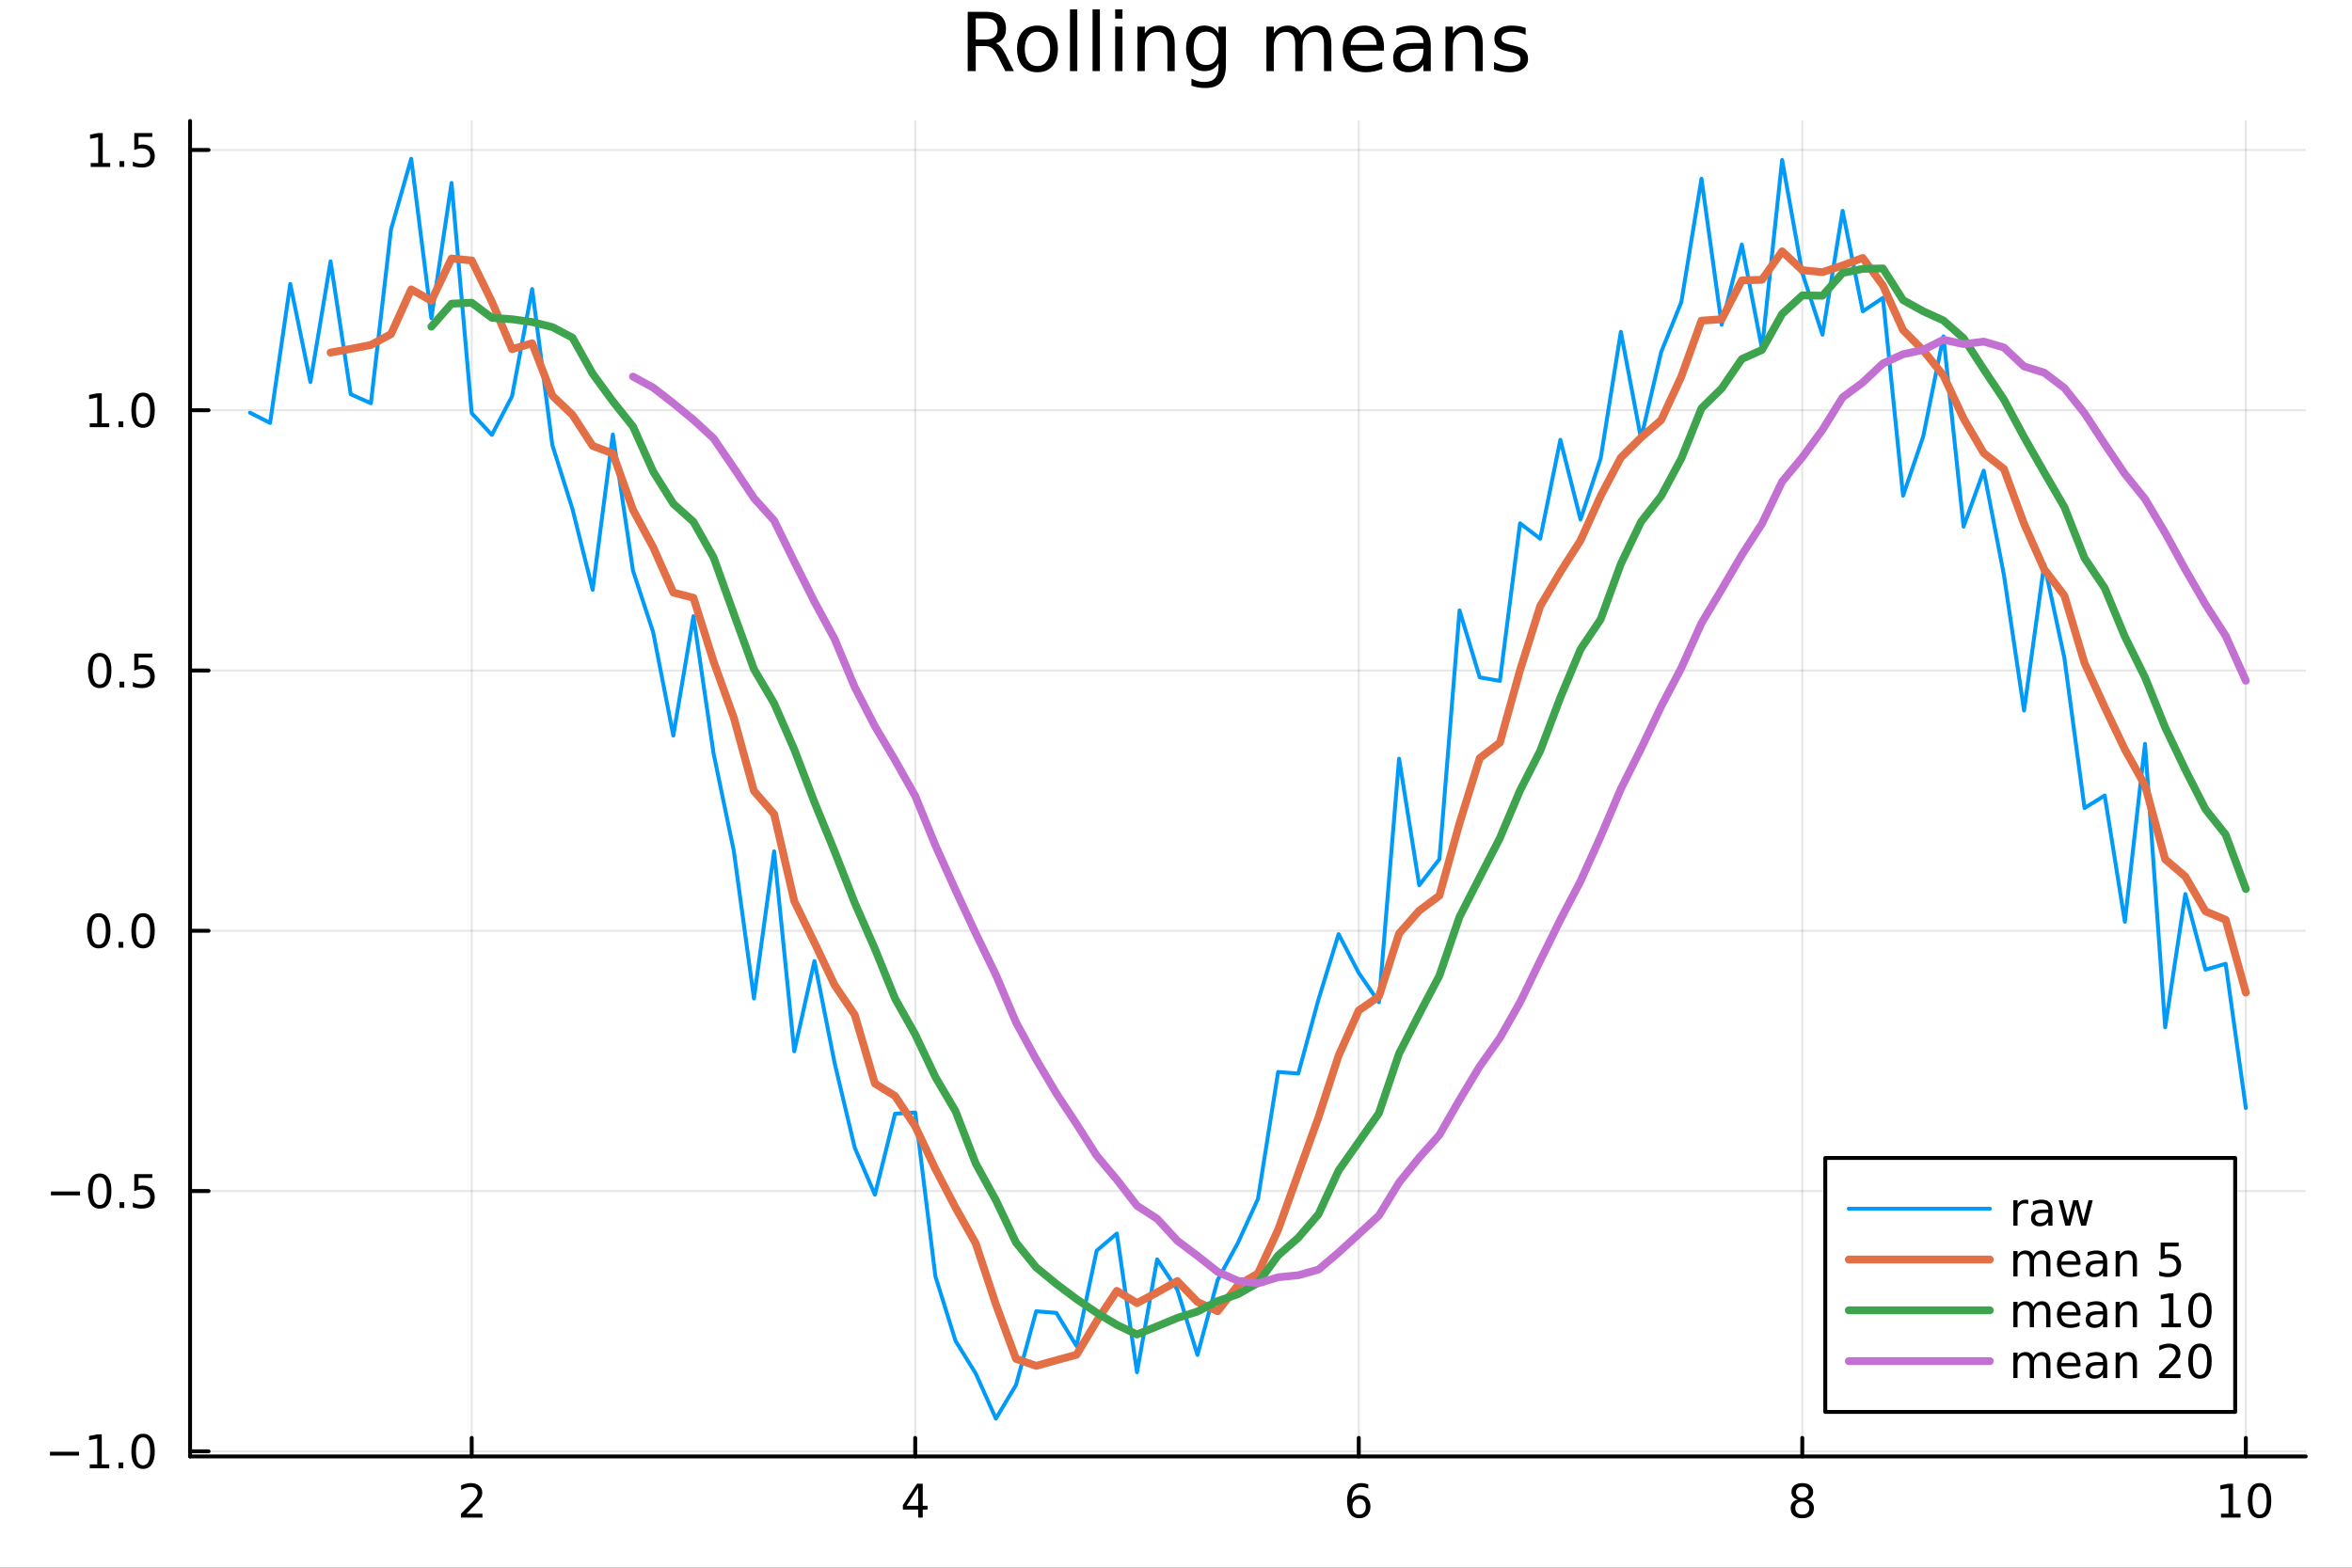<?xml version="1.0" encoding="utf-8"?>
<svg xmlns="http://www.w3.org/2000/svg" xmlns:xlink="http://www.w3.org/1999/xlink" width="600" height="400" viewBox="0 0 2400 1600">
<rect x="0" y="0" width="2400" height="1600" fill="#333333" stroke="none"/>
<defs>
  <clipPath id="clip780">
    <rect x="0" y="0" width="2400" height="1600"/>
  </clipPath>
</defs>
<path clip-path="url(#clip780)" d="
M0 1600 L2400 1600 L2400 0 L0 0  Z
  " fill="#ffffff" fill-rule="evenodd" fill-opacity="1"/>
<defs>
  <clipPath id="clip781">
    <rect x="480" y="0" width="1681" height="1600"/>
  </clipPath>
</defs>
<path clip-path="url(#clip780)" d="
M193.936 1486.45 L2352.76 1486.45 L2352.76 123.472 L193.936 123.472  Z
  " fill="#ffffff" fill-rule="evenodd" fill-opacity="1"/>
<defs>
  <clipPath id="clip782">
    <rect x="193" y="123" width="2160" height="1364"/>
  </clipPath>
</defs>
<polyline clip-path="url(#clip782)" style="stroke:#000000; stroke-linecap:round; stroke-linejoin:round; stroke-width:2; stroke-opacity:0.1; fill:none" points="
  481.326,1486.45 481.326,123.472 
  "/>
<polyline clip-path="url(#clip782)" style="stroke:#000000; stroke-linecap:round; stroke-linejoin:round; stroke-width:2; stroke-opacity:0.1; fill:none" points="
  933.909,1486.45 933.909,123.472 
  "/>
<polyline clip-path="url(#clip782)" style="stroke:#000000; stroke-linecap:round; stroke-linejoin:round; stroke-width:2; stroke-opacity:0.1; fill:none" points="
  1386.49,1486.45 1386.49,123.472 
  "/>
<polyline clip-path="url(#clip782)" style="stroke:#000000; stroke-linecap:round; stroke-linejoin:round; stroke-width:2; stroke-opacity:0.1; fill:none" points="
  1839.07,1486.45 1839.07,123.472 
  "/>
<polyline clip-path="url(#clip782)" style="stroke:#000000; stroke-linecap:round; stroke-linejoin:round; stroke-width:2; stroke-opacity:0.1; fill:none" points="
  2291.66,1486.45 2291.66,123.472 
  "/>
<polyline clip-path="url(#clip780)" style="stroke:#000000; stroke-linecap:round; stroke-linejoin:round; stroke-width:4; stroke-opacity:1; fill:none" points="
  193.936,1486.45 2352.76,1486.45 
  "/>
<polyline clip-path="url(#clip780)" style="stroke:#000000; stroke-linecap:round; stroke-linejoin:round; stroke-width:4; stroke-opacity:1; fill:none" points="
  481.326,1486.45 481.326,1467.55 
  "/>
<polyline clip-path="url(#clip780)" style="stroke:#000000; stroke-linecap:round; stroke-linejoin:round; stroke-width:4; stroke-opacity:1; fill:none" points="
  933.909,1486.45 933.909,1467.55 
  "/>
<polyline clip-path="url(#clip780)" style="stroke:#000000; stroke-linecap:round; stroke-linejoin:round; stroke-width:4; stroke-opacity:1; fill:none" points="
  1386.49,1486.45 1386.49,1467.55 
  "/>
<polyline clip-path="url(#clip780)" style="stroke:#000000; stroke-linecap:round; stroke-linejoin:round; stroke-width:4; stroke-opacity:1; fill:none" points="
  1839.07,1486.45 1839.07,1467.55 
  "/>
<polyline clip-path="url(#clip780)" style="stroke:#000000; stroke-linecap:round; stroke-linejoin:round; stroke-width:4; stroke-opacity:1; fill:none" points="
  2291.66,1486.45 2291.66,1467.55 
  "/>
<path clip-path="url(#clip780)" d="M475.979 1544.91 L492.298 1544.91 L492.298 1548.85 L470.354 1548.85 L470.354 1544.91 Q473.016 1542.16 477.599 1537.53 Q482.206 1532.88 483.386 1531.53 Q485.632 1529.01 486.511 1527.27 Q487.414 1525.51 487.414 1523.82 Q487.414 1521.07 485.47 1519.33 Q483.548 1517.6 480.446 1517.6 Q478.247 1517.6 475.794 1518.36 Q473.363 1519.13 470.585 1520.68 L470.585 1515.95 Q473.409 1514.82 475.863 1514.24 Q478.317 1513.66 480.354 1513.66 Q485.724 1513.66 488.919 1516.35 Q492.113 1519.03 492.113 1523.52 Q492.113 1525.65 491.303 1527.57 Q490.516 1529.47 488.409 1532.07 Q487.831 1532.74 484.729 1535.95 Q481.627 1539.15 475.979 1544.91 Z" fill="#000000" fill-rule="evenodd" fill-opacity="1" /><path clip-path="url(#clip780)" d="M936.918 1518.36 L925.113 1536.81 L936.918 1536.81 L936.918 1518.36 M935.691 1514.29 L941.571 1514.29 L941.571 1536.81 L946.501 1536.81 L946.501 1540.7 L941.571 1540.7 L941.571 1548.85 L936.918 1548.85 L936.918 1540.7 L921.316 1540.7 L921.316 1536.19 L935.691 1514.29 Z" fill="#000000" fill-rule="evenodd" fill-opacity="1" /><path clip-path="url(#clip780)" d="M1386.9 1529.7 Q1383.75 1529.7 1381.9 1531.86 Q1380.07 1534.01 1380.07 1537.76 Q1380.07 1541.49 1381.9 1543.66 Q1383.75 1545.82 1386.9 1545.82 Q1390.04 1545.82 1391.87 1543.66 Q1393.73 1541.49 1393.73 1537.76 Q1393.73 1534.01 1391.87 1531.86 Q1390.04 1529.7 1386.9 1529.7 M1396.18 1515.05 L1396.18 1519.31 Q1394.42 1518.48 1392.61 1518.04 Q1390.83 1517.6 1389.07 1517.6 Q1384.44 1517.6 1381.99 1520.72 Q1379.56 1523.85 1379.21 1530.17 Q1380.58 1528.15 1382.64 1527.09 Q1384.7 1526 1387.17 1526 Q1392.38 1526 1395.39 1529.17 Q1398.42 1532.32 1398.42 1537.76 Q1398.42 1543.08 1395.28 1546.3 Q1392.13 1549.52 1386.9 1549.52 Q1380.9 1549.52 1377.73 1544.94 Q1374.56 1540.33 1374.56 1531.6 Q1374.56 1523.41 1378.45 1518.55 Q1382.34 1513.66 1388.89 1513.66 Q1390.65 1513.66 1392.43 1514.01 Q1394.23 1514.36 1396.18 1515.05 Z" fill="#000000" fill-rule="evenodd" fill-opacity="1" /><path clip-path="url(#clip780)" d="M1839.07 1532.44 Q1835.74 1532.44 1833.82 1534.22 Q1831.92 1536 1831.92 1539.13 Q1831.92 1542.25 1833.82 1544.03 Q1835.74 1545.82 1839.07 1545.82 Q1842.41 1545.82 1844.33 1544.03 Q1846.25 1542.23 1846.25 1539.13 Q1846.25 1536 1844.33 1534.22 Q1842.43 1532.44 1839.07 1532.44 M1834.4 1530.45 Q1831.39 1529.7 1829.7 1527.64 Q1828.03 1525.58 1828.03 1522.62 Q1828.03 1518.48 1830.97 1516.07 Q1833.94 1513.66 1839.07 1513.66 Q1844.24 1513.66 1847.18 1516.07 Q1850.12 1518.48 1850.12 1522.62 Q1850.12 1525.58 1848.43 1527.64 Q1846.76 1529.7 1843.77 1530.45 Q1847.15 1531.23 1849.03 1533.52 Q1850.93 1535.82 1850.93 1539.13 Q1850.93 1544.15 1847.85 1546.83 Q1844.79 1549.52 1839.07 1549.52 Q1833.36 1549.52 1830.28 1546.83 Q1827.22 1544.15 1827.22 1539.13 Q1827.22 1535.82 1829.12 1533.52 Q1831.02 1531.23 1834.4 1530.45 M1832.69 1523.06 Q1832.69 1525.75 1834.35 1527.25 Q1836.04 1528.76 1839.07 1528.76 Q1842.08 1528.76 1843.77 1527.25 Q1845.49 1525.75 1845.49 1523.06 Q1845.49 1520.38 1843.77 1518.87 Q1842.08 1517.37 1839.07 1517.37 Q1836.04 1517.37 1834.35 1518.87 Q1832.69 1520.38 1832.69 1523.06 Z" fill="#000000" fill-rule="evenodd" fill-opacity="1" /><path clip-path="url(#clip780)" d="M2266.34 1544.91 L2273.98 1544.91 L2273.98 1518.55 L2265.67 1520.21 L2265.67 1515.95 L2273.94 1514.29 L2278.61 1514.29 L2278.61 1544.91 L2286.25 1544.91 L2286.25 1548.85 L2266.34 1548.85 L2266.34 1544.91 Z" fill="#000000" fill-rule="evenodd" fill-opacity="1" /><path clip-path="url(#clip780)" d="M2305.7 1517.37 Q2302.09 1517.37 2300.26 1520.93 Q2298.45 1524.47 2298.45 1531.6 Q2298.45 1538.71 2300.26 1542.27 Q2302.09 1545.82 2305.7 1545.82 Q2309.33 1545.82 2311.14 1542.27 Q2312.96 1538.71 2312.96 1531.6 Q2312.96 1524.47 2311.14 1520.93 Q2309.33 1517.37 2305.7 1517.37 M2305.7 1513.66 Q2311.51 1513.66 2314.56 1518.27 Q2317.64 1522.85 2317.64 1531.6 Q2317.64 1540.33 2314.56 1544.94 Q2311.51 1549.52 2305.7 1549.52 Q2299.89 1549.52 2296.81 1544.94 Q2293.75 1540.33 2293.75 1531.6 Q2293.75 1522.85 2296.81 1518.27 Q2299.89 1513.66 2305.7 1513.66 Z" fill="#000000" fill-rule="evenodd" fill-opacity="1" /><polyline clip-path="url(#clip782)" style="stroke:#000000; stroke-linecap:round; stroke-linejoin:round; stroke-width:2; stroke-opacity:0.1; fill:none" points="
  193.936,1481.22 2352.76,1481.22 
  "/>
<polyline clip-path="url(#clip782)" style="stroke:#000000; stroke-linecap:round; stroke-linejoin:round; stroke-width:2; stroke-opacity:0.1; fill:none" points="
  193.936,1215.59 2352.76,1215.59 
  "/>
<polyline clip-path="url(#clip782)" style="stroke:#000000; stroke-linecap:round; stroke-linejoin:round; stroke-width:2; stroke-opacity:0.1; fill:none" points="
  193.936,949.958 2352.76,949.958 
  "/>
<polyline clip-path="url(#clip782)" style="stroke:#000000; stroke-linecap:round; stroke-linejoin:round; stroke-width:2; stroke-opacity:0.1; fill:none" points="
  193.936,684.325 2352.76,684.325 
  "/>
<polyline clip-path="url(#clip782)" style="stroke:#000000; stroke-linecap:round; stroke-linejoin:round; stroke-width:2; stroke-opacity:0.1; fill:none" points="
  193.936,418.692 2352.76,418.692 
  "/>
<polyline clip-path="url(#clip782)" style="stroke:#000000; stroke-linecap:round; stroke-linejoin:round; stroke-width:2; stroke-opacity:0.1; fill:none" points="
  193.936,153.059 2352.76,153.059 
  "/>
<polyline clip-path="url(#clip780)" style="stroke:#000000; stroke-linecap:round; stroke-linejoin:round; stroke-width:4; stroke-opacity:1; fill:none" points="
  193.936,1486.45 193.936,123.472 
  "/>
<polyline clip-path="url(#clip780)" style="stroke:#000000; stroke-linecap:round; stroke-linejoin:round; stroke-width:4; stroke-opacity:1; fill:none" points="
  193.936,1481.22 212.834,1481.22 
  "/>
<polyline clip-path="url(#clip780)" style="stroke:#000000; stroke-linecap:round; stroke-linejoin:round; stroke-width:4; stroke-opacity:1; fill:none" points="
  193.936,1215.59 212.834,1215.59 
  "/>
<polyline clip-path="url(#clip780)" style="stroke:#000000; stroke-linecap:round; stroke-linejoin:round; stroke-width:4; stroke-opacity:1; fill:none" points="
  193.936,949.958 212.834,949.958 
  "/>
<polyline clip-path="url(#clip780)" style="stroke:#000000; stroke-linecap:round; stroke-linejoin:round; stroke-width:4; stroke-opacity:1; fill:none" points="
  193.936,684.325 212.834,684.325 
  "/>
<polyline clip-path="url(#clip780)" style="stroke:#000000; stroke-linecap:round; stroke-linejoin:round; stroke-width:4; stroke-opacity:1; fill:none" points="
  193.936,418.692 212.834,418.692 
  "/>
<polyline clip-path="url(#clip780)" style="stroke:#000000; stroke-linecap:round; stroke-linejoin:round; stroke-width:4; stroke-opacity:1; fill:none" points="
  193.936,153.059 212.834,153.059 
  "/>
<path clip-path="url(#clip780)" d="M50.992 1481.68 L80.668 1481.68 L80.668 1485.61 L50.992 1485.61 L50.992 1481.68 Z" fill="#000000" fill-rule="evenodd" fill-opacity="1" /><path clip-path="url(#clip780)" d="M91.571 1494.57 L99.21 1494.57 L99.21 1468.2 L90.899 1469.87 L90.899 1465.61 L99.163 1463.94 L103.839 1463.94 L103.839 1494.57 L111.478 1494.57 L111.478 1498.5 L91.571 1498.5 L91.571 1494.57 Z" fill="#000000" fill-rule="evenodd" fill-opacity="1" /><path clip-path="url(#clip780)" d="M120.922 1492.62 L125.807 1492.62 L125.807 1498.5 L120.922 1498.5 L120.922 1492.62 Z" fill="#000000" fill-rule="evenodd" fill-opacity="1" /><path clip-path="url(#clip780)" d="M145.992 1467.02 Q142.381 1467.02 140.552 1470.59 Q138.746 1474.13 138.746 1481.26 Q138.746 1488.37 140.552 1491.93 Q142.381 1495.47 145.992 1495.47 Q149.626 1495.47 151.431 1491.93 Q153.26 1488.37 153.26 1481.26 Q153.26 1474.13 151.431 1470.59 Q149.626 1467.02 145.992 1467.02 M145.992 1463.32 Q151.802 1463.32 154.857 1467.93 Q157.936 1472.51 157.936 1481.26 Q157.936 1489.99 154.857 1494.59 Q151.802 1499.18 145.992 1499.18 Q140.181 1499.18 137.103 1494.59 Q134.047 1489.99 134.047 1481.26 Q134.047 1472.51 137.103 1467.93 Q140.181 1463.32 145.992 1463.32 Z" fill="#000000" fill-rule="evenodd" fill-opacity="1" /><path clip-path="url(#clip780)" d="M51.987 1216.04 L81.663 1216.04 L81.663 1219.98 L51.987 1219.98 L51.987 1216.04 Z" fill="#000000" fill-rule="evenodd" fill-opacity="1" /><path clip-path="url(#clip780)" d="M101.756 1201.39 Q98.145 1201.39 96.316 1204.95 Q94.51 1208.5 94.51 1215.63 Q94.51 1222.73 96.316 1226.3 Q98.145 1229.84 101.756 1229.84 Q105.39 1229.84 107.196 1226.3 Q109.024 1222.73 109.024 1215.63 Q109.024 1208.5 107.196 1204.95 Q105.39 1201.39 101.756 1201.39 M101.756 1197.69 Q107.566 1197.69 110.621 1202.29 Q113.7 1206.88 113.7 1215.63 Q113.7 1224.35 110.621 1228.96 Q107.566 1233.54 101.756 1233.54 Q95.946 1233.54 92.867 1228.96 Q89.811 1224.35 89.811 1215.63 Q89.811 1206.88 92.867 1202.29 Q95.946 1197.69 101.756 1197.69 Z" fill="#000000" fill-rule="evenodd" fill-opacity="1" /><path clip-path="url(#clip780)" d="M121.918 1226.99 L126.802 1226.99 L126.802 1232.87 L121.918 1232.87 L121.918 1226.99 Z" fill="#000000" fill-rule="evenodd" fill-opacity="1" /><path clip-path="url(#clip780)" d="M137.033 1198.31 L155.39 1198.31 L155.39 1202.25 L141.316 1202.25 L141.316 1210.72 Q142.334 1210.37 143.353 1210.21 Q144.371 1210.02 145.39 1210.02 Q151.177 1210.02 154.556 1213.2 Q157.936 1216.37 157.936 1221.78 Q157.936 1227.36 154.464 1230.46 Q150.992 1233.54 144.672 1233.54 Q142.496 1233.54 140.228 1233.17 Q137.982 1232.8 135.575 1232.06 L135.575 1227.36 Q137.658 1228.5 139.881 1229.05 Q142.103 1229.61 144.58 1229.61 Q148.584 1229.61 150.922 1227.5 Q153.26 1225.39 153.26 1221.78 Q153.26 1218.17 150.922 1216.07 Q148.584 1213.96 144.58 1213.96 Q142.705 1213.96 140.83 1214.38 Q138.978 1214.79 137.033 1215.67 L137.033 1198.31 Z" fill="#000000" fill-rule="evenodd" fill-opacity="1" /><path clip-path="url(#clip780)" d="M100.76 935.757 Q97.149 935.757 95.321 939.322 Q93.515 942.863 93.515 949.993 Q93.515 957.099 95.321 960.664 Q97.149 964.206 100.76 964.206 Q104.395 964.206 106.2 960.664 Q108.029 957.099 108.029 949.993 Q108.029 942.863 106.2 939.322 Q104.395 935.757 100.76 935.757 M100.76 932.053 Q106.571 932.053 109.626 936.66 Q112.705 941.243 112.705 949.993 Q112.705 958.72 109.626 963.326 Q106.571 967.91 100.76 967.91 Q94.95 967.91 91.871 963.326 Q88.816 958.72 88.816 949.993 Q88.816 941.243 91.871 936.66 Q94.95 932.053 100.76 932.053 Z" fill="#000000" fill-rule="evenodd" fill-opacity="1" /><path clip-path="url(#clip780)" d="M120.922 961.359 L125.807 961.359 L125.807 967.238 L120.922 967.238 L120.922 961.359 Z" fill="#000000" fill-rule="evenodd" fill-opacity="1" /><path clip-path="url(#clip780)" d="M145.992 935.757 Q142.381 935.757 140.552 939.322 Q138.746 942.863 138.746 949.993 Q138.746 957.099 140.552 960.664 Q142.381 964.206 145.992 964.206 Q149.626 964.206 151.431 960.664 Q153.26 957.099 153.26 949.993 Q153.26 942.863 151.431 939.322 Q149.626 935.757 145.992 935.757 M145.992 932.053 Q151.802 932.053 154.857 936.66 Q157.936 941.243 157.936 949.993 Q157.936 958.72 154.857 963.326 Q151.802 967.91 145.992 967.91 Q140.181 967.91 137.103 963.326 Q134.047 958.72 134.047 949.993 Q134.047 941.243 137.103 936.66 Q140.181 932.053 145.992 932.053 Z" fill="#000000" fill-rule="evenodd" fill-opacity="1" /><path clip-path="url(#clip780)" d="M101.756 670.124 Q98.145 670.124 96.316 673.689 Q94.51 677.23 94.51 684.36 Q94.51 691.467 96.316 695.031 Q98.145 698.573 101.756 698.573 Q105.39 698.573 107.196 695.031 Q109.024 691.467 109.024 684.36 Q109.024 677.23 107.196 673.689 Q105.39 670.124 101.756 670.124 M101.756 666.42 Q107.566 666.42 110.621 671.027 Q113.7 675.61 113.7 684.36 Q113.7 693.087 110.621 697.693 Q107.566 702.277 101.756 702.277 Q95.946 702.277 92.867 697.693 Q89.811 693.087 89.811 684.36 Q89.811 675.61 92.867 671.027 Q95.946 666.42 101.756 666.42 Z" fill="#000000" fill-rule="evenodd" fill-opacity="1" /><path clip-path="url(#clip780)" d="M121.918 695.726 L126.802 695.726 L126.802 701.605 L121.918 701.605 L121.918 695.726 Z" fill="#000000" fill-rule="evenodd" fill-opacity="1" /><path clip-path="url(#clip780)" d="M137.033 667.045 L155.39 667.045 L155.39 670.981 L141.316 670.981 L141.316 679.453 Q142.334 679.105 143.353 678.943 Q144.371 678.758 145.39 678.758 Q151.177 678.758 154.556 681.93 Q157.936 685.101 157.936 690.517 Q157.936 696.096 154.464 699.198 Q150.992 702.277 144.672 702.277 Q142.496 702.277 140.228 701.906 Q137.982 701.536 135.575 700.795 L135.575 696.096 Q137.658 697.23 139.881 697.786 Q142.103 698.341 144.58 698.341 Q148.584 698.341 150.922 696.235 Q153.26 694.129 153.26 690.517 Q153.26 686.906 150.922 684.8 Q148.584 682.693 144.58 682.693 Q142.705 682.693 140.83 683.11 Q138.978 683.527 137.033 684.406 L137.033 667.045 Z" fill="#000000" fill-rule="evenodd" fill-opacity="1" /><path clip-path="url(#clip780)" d="M91.571 432.037 L99.21 432.037 L99.21 405.672 L90.899 407.338 L90.899 403.079 L99.163 401.412 L103.839 401.412 L103.839 432.037 L111.478 432.037 L111.478 435.972 L91.571 435.972 L91.571 432.037 Z" fill="#000000" fill-rule="evenodd" fill-opacity="1" /><path clip-path="url(#clip780)" d="M120.922 430.093 L125.807 430.093 L125.807 435.972 L120.922 435.972 L120.922 430.093 Z" fill="#000000" fill-rule="evenodd" fill-opacity="1" /><path clip-path="url(#clip780)" d="M145.992 404.491 Q142.381 404.491 140.552 408.056 Q138.746 411.598 138.746 418.727 Q138.746 425.834 140.552 429.398 Q142.381 432.94 145.992 432.94 Q149.626 432.94 151.431 429.398 Q153.26 425.834 153.26 418.727 Q153.26 411.598 151.431 408.056 Q149.626 404.491 145.992 404.491 M145.992 400.787 Q151.802 400.787 154.857 405.394 Q157.936 409.977 157.936 418.727 Q157.936 427.454 154.857 432.06 Q151.802 436.644 145.992 436.644 Q140.181 436.644 137.103 432.06 Q134.047 427.454 134.047 418.727 Q134.047 409.977 137.103 405.394 Q140.181 400.787 145.992 400.787 Z" fill="#000000" fill-rule="evenodd" fill-opacity="1" /><path clip-path="url(#clip780)" d="M92.566 166.404 L100.205 166.404 L100.205 140.039 L91.895 141.705 L91.895 137.446 L100.159 135.779 L104.834 135.779 L104.834 166.404 L112.473 166.404 L112.473 170.339 L92.566 170.339 L92.566 166.404 Z" fill="#000000" fill-rule="evenodd" fill-opacity="1" /><path clip-path="url(#clip780)" d="M121.918 164.46 L126.802 164.46 L126.802 170.339 L121.918 170.339 L121.918 164.46 Z" fill="#000000" fill-rule="evenodd" fill-opacity="1" /><path clip-path="url(#clip780)" d="M137.033 135.779 L155.39 135.779 L155.39 139.715 L141.316 139.715 L141.316 148.187 Q142.334 147.84 143.353 147.678 Q144.371 147.492 145.39 147.492 Q151.177 147.492 154.556 150.664 Q157.936 153.835 157.936 159.252 Q157.936 164.83 154.464 167.932 Q150.992 171.011 144.672 171.011 Q142.496 171.011 140.228 170.64 Q137.982 170.27 135.575 169.529 L135.575 164.83 Q137.658 165.965 139.881 166.52 Q142.103 167.076 144.58 167.076 Q148.584 167.076 150.922 164.969 Q153.26 162.863 153.26 159.252 Q153.26 155.64 150.922 153.534 Q148.584 151.428 144.58 151.428 Q142.705 151.428 140.83 151.844 Q138.978 152.261 137.033 153.141 L137.033 135.779 Z" fill="#000000" fill-rule="evenodd" fill-opacity="1" /><path clip-path="url(#clip780)" d="M1016.15 44.22 Q1018.79 45.111 1021.26 48.028 Q1023.77 50.944 1026.28 56.048 L1034.59 72.576 L1025.8 72.576 L1018.06 57.061 Q1015.06 50.985 1012.22 49 Q1009.43 47.015 1004.57 47.015 L995.656 47.015 L995.656 72.576 L987.474 72.576 L987.474 12.096 L1005.95 12.096 Q1016.32 12.096 1021.42 16.43 Q1026.52 20.765 1026.52 29.515 Q1026.52 35.227 1023.85 38.994 Q1021.22 42.761 1016.15 44.22 M995.656 18.82 L995.656 40.29 L1005.95 40.29 Q1011.86 40.29 1014.86 37.576 Q1017.9 34.822 1017.9 29.515 Q1017.9 24.208 1014.86 21.535 Q1011.86 18.82 1005.95 18.82 L995.656 18.82 Z" fill="#000000" fill-rule="evenodd" fill-opacity="1" /><path clip-path="url(#clip780)" d="M1058.65 32.431 Q1052.65 32.431 1049.17 37.131 Q1045.69 41.789 1045.69 49.931 Q1045.69 58.074 1049.13 62.773 Q1052.61 67.431 1058.65 67.431 Q1064.6 67.431 1068.09 62.732 Q1071.57 58.033 1071.57 49.931 Q1071.57 41.87 1068.09 37.171 Q1064.6 32.431 1058.65 32.431 M1058.65 26.112 Q1068.37 26.112 1073.92 32.431 Q1079.47 38.751 1079.47 49.931 Q1079.47 61.071 1073.92 67.431 Q1068.37 73.751 1058.65 73.751 Q1048.89 73.751 1043.34 67.431 Q1037.83 61.071 1037.83 49.931 Q1037.83 38.751 1043.34 32.431 Q1048.89 26.112 1058.65 26.112 Z" fill="#000000" fill-rule="evenodd" fill-opacity="1" /><path clip-path="url(#clip780)" d="M1091.82 9.544 L1099.28 9.544 L1099.28 72.576 L1091.82 72.576 L1091.82 9.544 Z" fill="#000000" fill-rule="evenodd" fill-opacity="1" /><path clip-path="url(#clip780)" d="M1114.87 9.544 L1122.33 9.544 L1122.33 72.576 L1114.87 72.576 L1114.87 9.544 Z" fill="#000000" fill-rule="evenodd" fill-opacity="1" /><path clip-path="url(#clip780)" d="M1137.92 27.206 L1145.38 27.206 L1145.38 72.576 L1137.92 72.576 L1137.92 27.206 M1137.92 9.544 L1145.38 9.544 L1145.38 18.983 L1137.92 18.983 L1137.92 9.544 Z" fill="#000000" fill-rule="evenodd" fill-opacity="1" /><path clip-path="url(#clip780)" d="M1198.69 45.192 L1198.69 72.576 L1191.23 72.576 L1191.23 45.435 Q1191.23 38.994 1188.72 35.794 Q1186.21 32.594 1181.19 32.594 Q1175.15 32.594 1171.67 36.442 Q1168.18 40.29 1168.18 46.934 L1168.18 72.576 L1160.69 72.576 L1160.69 27.206 L1168.18 27.206 L1168.18 34.254 Q1170.86 30.163 1174.46 28.138 Q1178.11 26.112 1182.85 26.112 Q1190.67 26.112 1194.68 30.973 Q1198.69 35.794 1198.69 45.192 Z" fill="#000000" fill-rule="evenodd" fill-opacity="1" /><path clip-path="url(#clip780)" d="M1243.41 49.364 Q1243.41 41.263 1240.05 36.806 Q1236.73 32.35 1230.69 32.35 Q1224.69 32.35 1221.33 36.806 Q1218.01 41.263 1218.01 49.364 Q1218.01 57.426 1221.33 61.882 Q1224.69 66.338 1230.69 66.338 Q1236.73 66.338 1240.05 61.882 Q1243.41 57.426 1243.41 49.364 M1250.86 66.945 Q1250.86 78.531 1245.72 84.162 Q1240.57 89.833 1229.96 89.833 Q1226.03 89.833 1222.55 89.225 Q1219.06 88.658 1215.78 87.443 L1215.78 80.192 Q1219.06 81.974 1222.26 82.825 Q1225.46 83.675 1228.79 83.675 Q1236.12 83.675 1239.76 79.827 Q1243.41 76.019 1243.41 68.282 L1243.41 64.596 Q1241.1 68.606 1237.5 70.591 Q1233.89 72.576 1228.87 72.576 Q1220.52 72.576 1215.42 66.216 Q1210.31 59.856 1210.31 49.364 Q1210.31 38.832 1215.42 32.472 Q1220.52 26.112 1228.87 26.112 Q1233.89 26.112 1237.5 28.097 Q1241.1 30.082 1243.41 34.092 L1243.41 27.206 L1250.86 27.206 L1250.86 66.945 Z" fill="#000000" fill-rule="evenodd" fill-opacity="1" /><path clip-path="url(#clip780)" d="M1327.91 35.915 Q1330.71 30.892 1334.6 28.502 Q1338.48 26.112 1343.75 26.112 Q1350.84 26.112 1354.69 31.095 Q1358.54 36.037 1358.54 45.192 L1358.54 72.576 L1351.04 72.576 L1351.04 45.435 Q1351.04 38.913 1348.73 35.753 Q1346.42 32.594 1341.68 32.594 Q1335.89 32.594 1332.53 36.442 Q1329.17 40.29 1329.17 46.934 L1329.17 72.576 L1321.67 72.576 L1321.67 45.435 Q1321.67 38.873 1319.36 35.753 Q1317.06 32.594 1312.23 32.594 Q1306.52 32.594 1303.16 36.482 Q1299.8 40.331 1299.8 46.934 L1299.8 72.576 L1292.3 72.576 L1292.3 27.206 L1299.8 27.206 L1299.8 34.254 Q1302.35 30.082 1305.92 28.097 Q1309.48 26.112 1314.38 26.112 Q1319.32 26.112 1322.77 28.624 Q1326.25 31.135 1327.91 35.915 Z" fill="#000000" fill-rule="evenodd" fill-opacity="1" /><path clip-path="url(#clip780)" d="M1412.21 48.028 L1412.21 51.673 L1377.94 51.673 Q1378.43 59.37 1382.56 63.421 Q1386.73 67.431 1394.14 67.431 Q1398.44 67.431 1402.45 66.378 Q1406.5 65.325 1410.47 63.218 L1410.47 70.267 Q1406.46 71.968 1402.25 72.86 Q1398.03 73.751 1393.7 73.751 Q1382.84 73.751 1376.48 67.431 Q1370.16 61.112 1370.16 50.337 Q1370.16 39.197 1376.16 32.675 Q1382.19 26.112 1392.4 26.112 Q1401.56 26.112 1406.86 32.026 Q1412.21 37.9 1412.21 48.028 M1404.76 45.84 Q1404.68 39.723 1401.31 36.077 Q1397.99 32.431 1392.48 32.431 Q1386.24 32.431 1382.48 35.956 Q1378.75 39.48 1378.18 45.88 L1404.76 45.84 Z" fill="#000000" fill-rule="evenodd" fill-opacity="1" /><path clip-path="url(#clip780)" d="M1445.06 49.769 Q1436.03 49.769 1432.55 51.835 Q1429.06 53.901 1429.06 58.884 Q1429.06 62.854 1431.66 65.203 Q1434.29 67.512 1438.78 67.512 Q1444.98 67.512 1448.71 63.137 Q1452.48 58.722 1452.48 51.43 L1452.48 49.769 L1445.06 49.769 M1459.93 46.691 L1459.93 72.576 L1452.48 72.576 L1452.48 65.689 Q1449.92 69.821 1446.12 71.806 Q1442.31 73.751 1436.8 73.751 Q1429.83 73.751 1425.7 69.862 Q1421.61 65.933 1421.61 59.37 Q1421.61 51.714 1426.71 47.825 Q1431.86 43.936 1442.03 43.936 L1452.48 43.936 L1452.48 43.207 Q1452.48 38.062 1449.07 35.267 Q1445.71 32.431 1439.6 32.431 Q1435.71 32.431 1432.02 33.363 Q1428.33 34.295 1424.93 36.158 L1424.93 29.272 Q1429.02 27.692 1432.87 26.922 Q1436.72 26.112 1440.36 26.112 Q1450.21 26.112 1455.07 31.216 Q1459.93 36.32 1459.93 46.691 Z" fill="#000000" fill-rule="evenodd" fill-opacity="1" /><path clip-path="url(#clip780)" d="M1513 45.192 L1513 72.576 L1505.54 72.576 L1505.54 45.435 Q1505.54 38.994 1503.03 35.794 Q1500.52 32.594 1495.5 32.594 Q1489.46 32.594 1485.98 36.442 Q1482.49 40.29 1482.49 46.934 L1482.49 72.576 L1475 72.576 L1475 27.206 L1482.49 27.206 L1482.49 34.254 Q1485.17 30.163 1488.77 28.138 Q1492.42 26.112 1497.16 26.112 Q1504.98 26.112 1508.99 30.973 Q1513 35.794 1513 45.192 Z" fill="#000000" fill-rule="evenodd" fill-opacity="1" /><path clip-path="url(#clip780)" d="M1556.79 28.543 L1556.79 35.591 Q1553.63 33.971 1550.23 33.161 Q1546.82 32.35 1543.18 32.35 Q1537.63 32.35 1534.83 34.052 Q1532.08 35.753 1532.08 39.156 Q1532.08 41.749 1534.06 43.248 Q1536.05 44.706 1542.04 46.043 L1544.59 46.61 Q1552.53 48.311 1555.86 51.43 Q1559.22 54.509 1559.22 60.059 Q1559.22 66.378 1554.2 70.064 Q1549.21 73.751 1540.46 73.751 Q1536.82 73.751 1532.85 73.022 Q1528.92 72.333 1524.54 70.915 L1524.54 63.218 Q1528.67 65.365 1532.68 66.459 Q1536.7 67.512 1540.62 67.512 Q1545.89 67.512 1548.73 65.73 Q1551.56 63.907 1551.56 60.626 Q1551.56 57.588 1549.5 55.967 Q1547.47 54.347 1540.54 52.848 L1537.95 52.24 Q1531.02 50.782 1527.95 47.785 Q1524.87 44.746 1524.87 39.48 Q1524.87 33.08 1529.4 29.596 Q1533.94 26.112 1542.29 26.112 Q1546.42 26.112 1550.06 26.72 Q1553.71 27.327 1556.79 28.543 Z" fill="#000000" fill-rule="evenodd" fill-opacity="1" /><polyline clip-path="url(#clip782)" style="stroke:#009af9; stroke-linecap:round; stroke-linejoin:round; stroke-width:4; stroke-opacity:1; fill:none" points="
  255.035,421.158 275.607,431.653 296.179,289.75 316.751,389.937 337.322,266.746 357.894,402.386 378.466,411.557 399.038,233.952 419.61,162.047 440.182,324.853 
  460.754,186.698 481.326,421.714 501.898,443.86 522.47,404.472 543.042,295.019 563.614,454.216 584.186,519.63 604.758,601.928 625.33,443.412 645.902,582.38 
  666.474,645.175 687.046,750.764 707.617,628.905 728.189,769.299 748.761,868.314 769.333,1019.03 789.905,868.891 810.477,1073.02 831.049,980.874 851.621,1084.82 
  872.193,1171.36 892.765,1219.35 913.337,1136.63 933.909,1135.43 954.481,1302.57 975.053,1368.58 995.625,1401.77 1016.2,1447.87 1036.77,1413.49 1057.34,1338.28 
  1077.91,1339.97 1098.48,1373.8 1119.06,1276.43 1139.63,1258.96 1160.2,1400.54 1180.77,1285.31 1201.34,1316.22 1221.92,1382.88 1242.49,1306.44 1263.06,1268.74 
  1283.63,1223.65 1304.2,1094.05 1324.78,1095.67 1345.35,1020.21 1365.92,953.403 1386.49,992.966 1407.06,1022.87 1427.64,774.313 1448.21,903.465 1468.78,876.847 
  1489.35,622.974 1509.92,691.335 1530.5,694.928 1551.07,534.114 1571.64,549.8 1592.21,448.844 1612.78,530.26 1633.35,467.722 1653.93,338.639 1674.5,447.675 
  1695.07,359.289 1715.64,308.259 1736.21,182.414 1756.79,331.478 1777.36,249.552 1797.93,355.929 1818.5,163.261 1839.07,278.54 1859.65,341.613 1880.22,215.182 
  1900.79,317.772 1921.36,304.004 1941.93,505.908 1962.51,445.295 1983.08,343.275 2003.65,537.469 2024.22,480.311 2044.79,586.66 2065.37,725.202 2085.94,575.618 
  2106.51,671.482 2127.08,824.751 2147.65,811.887 2168.23,940.801 2188.8,759.217 2209.37,1048.52 2229.94,912.454 2250.51,989.691 2271.09,983.644 2291.66,1130.86 
  
  "/>
<polyline clip-path="url(#clip782)" style="stroke:#e26f46; stroke-linecap:round; stroke-linejoin:round; stroke-width:8; stroke-opacity:1; fill:none" points="
  337.322,359.849 357.894,356.095 378.466,352.075 399.038,340.916 419.61,295.338 440.182,306.959 460.754,263.821 481.326,265.853 501.898,307.834 522.47,356.319 
  543.042,350.352 563.614,403.856 584.186,423.439 604.758,455.053 625.33,462.841 645.902,520.313 666.474,558.505 687.046,604.732 707.617,610.127 728.189,675.305 
  748.761,732.492 769.333,807.262 789.905,830.888 810.477,919.711 831.049,962.026 851.621,1005.33 872.193,1035.79 892.765,1105.88 913.337,1118.61 933.909,1149.52 
  954.481,1193.07 975.053,1232.51 995.625,1269 1016.2,1331.25 1036.77,1386.86 1057.34,1394 1077.91,1388.28 1098.48,1382.68 1119.06,1348.4 1139.63,1317.49 
  1160.2,1329.94 1180.77,1319.01 1201.34,1307.49 1221.92,1328.78 1242.49,1338.28 1263.06,1311.92 1283.63,1299.59 1304.2,1255.15 1324.78,1197.71 1345.35,1140.46 
  1365.92,1077.4 1386.49,1031.26 1407.06,1017.02 1427.64,952.752 1448.21,929.403 1468.78,914.092 1489.35,840.093 1509.92,773.787 1530.5,757.91 1551.07,684.04 
  1571.64,618.63 1592.21,583.804 1612.78,551.589 1633.35,506.148 1653.93,467.053 1674.5,446.628 1695.07,428.717 1715.64,384.317 1736.21,327.255 1756.79,325.823 
  1777.36,286.198 1797.93,285.526 1818.5,256.527 1839.07,275.752 1859.65,277.779 1880.22,270.905 1900.79,263.273 1921.36,291.422 1941.93,336.896 1962.51,357.632 
  1983.08,383.251 2003.65,427.19 2024.22,462.451 2044.79,478.602 2065.37,534.583 2085.94,581.052 2106.51,607.854 2127.08,676.742 2147.65,721.788 2168.23,764.908 
  2188.8,801.628 2209.37,877.036 2229.94,894.577 2250.51,930.138 2271.09,938.706 2291.66,1013.04 
  "/>
<polyline clip-path="url(#clip782)" style="stroke:#3da44d; stroke-linecap:round; stroke-linejoin:round; stroke-width:8; stroke-opacity:1; fill:none" points="
  440.182,333.404 460.754,309.958 481.326,308.964 501.898,324.375 522.47,325.828 543.042,328.656 563.614,333.839 584.186,344.646 604.758,381.444 625.33,409.58 
  645.902,435.333 666.474,481.181 687.046,514.086 707.617,532.59 728.189,569.073 748.761,626.402 769.333,682.884 789.905,717.81 810.477,764.919 831.049,818.665 
  851.621,868.909 872.193,921.527 892.765,968.386 913.337,1019.16 933.909,1055.77 954.481,1099.2 975.053,1134.15 995.625,1187.44 1016.2,1224.93 1036.77,1268.19 
  1057.34,1293.53 1077.91,1310.4 1098.48,1325.84 1119.06,1339.82 1139.63,1352.17 1160.2,1361.97 1180.77,1353.64 1201.34,1345.09 1221.92,1338.59 1242.49,1327.89 
  1263.06,1320.93 1283.63,1309.3 1304.2,1281.32 1324.78,1263.25 1345.35,1239.37 1365.92,1194.66 1386.49,1165.42 1407.06,1136.09 1427.64,1075.23 1448.21,1034.93 
  1468.78,995.744 1489.35,935.677 1509.92,895.405 1530.5,855.331 1551.07,806.721 1571.64,766.361 1592.21,711.949 1612.78,662.688 1633.35,632.029 1653.93,575.546 
  1674.5,532.629 1695.07,506.261 1715.64,467.953 1736.21,416.702 1756.79,396.438 1777.36,366.413 1797.93,357.122 1818.5,320.422 1839.07,301.504 1859.65,301.801 
  1880.22,278.552 1900.79,274.4 1921.36,273.974 1941.93,306.324 1962.51,317.705 1983.08,327.078 2003.65,345.232 2024.22,376.937 2044.79,407.749 2065.37,446.108 
  2085.94,482.151 2106.51,517.522 2127.08,569.597 2147.65,600.195 2168.23,649.746 2188.8,691.34 2209.37,742.445 2229.94,785.66 2250.51,825.963 2271.09,851.807 
  2291.66,907.332 
  "/>
<polyline clip-path="url(#clip782)" style="stroke:#c271d2; stroke-linecap:round; stroke-linejoin:round; stroke-width:8; stroke-opacity:1; fill:none" points="
  645.902,384.368 666.474,395.569 687.046,411.525 707.617,428.483 728.189,447.451 748.761,477.529 769.333,508.361 789.905,531.228 810.477,573.181 831.049,614.123 
  851.621,652.121 872.193,701.354 892.765,741.236 913.337,775.874 933.909,812.422 954.481,862.8 975.053,908.518 995.625,952.625 1016.2,994.923 1036.77,1043.43 
  1057.34,1081.22 1077.91,1115.96 1098.48,1147.11 1119.06,1179.49 1139.63,1203.97 1160.2,1230.58 1180.77,1243.9 1201.34,1266.26 1221.92,1281.76 1242.49,1298.04 
  1263.06,1307.23 1283.63,1309.85 1304.2,1303.58 1324.78,1301.53 1345.35,1295.77 1365.92,1278.31 1386.49,1259.53 1407.06,1240.59 1427.64,1206.91 1448.21,1181.41 
  1468.78,1158.34 1489.35,1122.49 1509.92,1088.36 1530.5,1059.29 1551.07,1023.05 1571.64,980.51 1592.21,938.686 1612.78,899.388 1633.35,853.63 1653.93,805.24 
  1674.5,764.187 1695.07,720.969 1715.64,681.679 1736.21,636.016 1756.79,601.58 1777.36,566.387 1797.93,534.535 1818.5,491.555 1839.07,466.766 1859.65,438.674 
  1880.22,405.59 1900.79,390.33 1921.36,370.964 1941.93,361.513 1962.51,357.072 1983.08,346.745 2003.65,351.177 2024.22,348.679 2044.79,354.626 2065.37,373.954 
  2085.94,380.351 2106.51,395.961 2127.08,421.786 2147.65,453.259 2168.23,483.725 2188.8,509.209 2209.37,543.839 2229.94,581.298 2250.51,616.856 2271.09,648.957 
  2291.66,694.741 
  "/>
<path clip-path="url(#clip780)" d="
M1862.53 1441.02 L2280.8 1441.02 L2280.8 1181.82 L1862.53 1181.82  Z
  " fill="#ffffff" fill-rule="evenodd" fill-opacity="1"/>
<polyline clip-path="url(#clip780)" style="stroke:#000000; stroke-linecap:round; stroke-linejoin:round; stroke-width:4; stroke-opacity:1; fill:none" points="
  1862.53,1441.02 2280.8,1441.02 2280.8,1181.82 1862.53,1181.82 1862.53,1441.02 
  "/>
<polyline clip-path="url(#clip780)" style="stroke:#009af9; stroke-linecap:round; stroke-linejoin:round; stroke-width:4; stroke-opacity:1; fill:none" points="
  1886.52,1233.66 2030.44,1233.66 
  "/>
<path clip-path="url(#clip780)" d="M2069.61 1228.99 Q2068.89 1228.57 2068.04 1228.39 Q2067.2 1228.18 2066.18 1228.18 Q2062.57 1228.18 2060.63 1230.54 Q2058.71 1232.88 2058.71 1237.28 L2058.71 1250.94 L2054.43 1250.94 L2054.43 1225.01 L2058.71 1225.01 L2058.71 1229.04 Q2060.05 1226.68 2062.2 1225.54 Q2064.36 1224.38 2067.43 1224.38 Q2067.87 1224.38 2068.41 1224.45 Q2068.94 1224.5 2069.59 1224.62 L2069.61 1228.99 Z" fill="#000000" fill-rule="evenodd" fill-opacity="1" /><path clip-path="url(#clip780)" d="M2085.86 1237.9 Q2080.7 1237.9 2078.71 1239.08 Q2076.72 1240.26 2076.72 1243.11 Q2076.72 1245.38 2078.2 1246.72 Q2079.7 1248.04 2082.27 1248.04 Q2085.81 1248.04 2087.94 1245.54 Q2090.1 1243.02 2090.1 1238.85 L2090.1 1237.9 L2085.86 1237.9 M2094.36 1236.14 L2094.36 1250.94 L2090.1 1250.94 L2090.1 1247 Q2088.64 1249.36 2086.46 1250.5 Q2084.29 1251.61 2081.14 1251.61 Q2077.16 1251.61 2074.8 1249.38 Q2072.46 1247.14 2072.46 1243.39 Q2072.46 1239.01 2075.37 1236.79 Q2078.31 1234.57 2084.12 1234.57 L2090.1 1234.57 L2090.1 1234.15 Q2090.1 1231.21 2088.15 1229.62 Q2086.23 1228 2082.74 1228 Q2080.51 1228 2078.41 1228.53 Q2076.3 1229.06 2074.36 1230.13 L2074.36 1226.19 Q2076.69 1225.29 2078.89 1224.85 Q2081.09 1224.38 2083.18 1224.38 Q2088.8 1224.38 2091.58 1227.3 Q2094.36 1230.22 2094.36 1236.14 Z" fill="#000000" fill-rule="evenodd" fill-opacity="1" /><path clip-path="url(#clip780)" d="M2100.65 1225.01 L2104.91 1225.01 L2110.24 1245.24 L2115.54 1225.01 L2120.56 1225.01 L2125.88 1245.24 L2131.18 1225.01 L2135.44 1225.01 L2128.66 1250.94 L2123.64 1250.94 L2118.06 1229.69 L2112.46 1250.94 L2107.43 1250.94 L2100.65 1225.01 Z" fill="#000000" fill-rule="evenodd" fill-opacity="1" /><polyline clip-path="url(#clip780)" style="stroke:#e26f46; stroke-linecap:round; stroke-linejoin:round; stroke-width:8; stroke-opacity:1; fill:none" points="
  1886.52,1285.5 2030.44,1285.5 
  "/>
<path clip-path="url(#clip780)" d="M2074.77 1281.83 Q2076.37 1278.96 2078.59 1277.59 Q2080.81 1276.22 2083.82 1276.22 Q2087.87 1276.22 2090.07 1279.07 Q2092.27 1281.9 2092.27 1287.13 L2092.27 1302.78 L2087.99 1302.78 L2087.99 1287.27 Q2087.99 1283.54 2086.67 1281.73 Q2085.35 1279.93 2082.64 1279.93 Q2079.33 1279.93 2077.41 1282.13 Q2075.49 1284.33 2075.49 1288.12 L2075.49 1302.78 L2071.21 1302.78 L2071.21 1287.27 Q2071.21 1283.52 2069.89 1281.73 Q2068.57 1279.93 2065.81 1279.93 Q2062.55 1279.93 2060.63 1282.15 Q2058.71 1284.35 2058.71 1288.12 L2058.71 1302.78 L2054.43 1302.78 L2054.43 1276.85 L2058.71 1276.85 L2058.71 1280.88 Q2060.17 1278.49 2062.2 1277.36 Q2064.24 1276.22 2067.04 1276.22 Q2069.86 1276.22 2071.83 1277.66 Q2073.82 1279.09 2074.77 1281.83 Z" fill="#000000" fill-rule="evenodd" fill-opacity="1" /><path clip-path="url(#clip780)" d="M2122.94 1288.75 L2122.94 1290.83 L2103.36 1290.83 Q2103.64 1295.23 2106 1297.54 Q2108.38 1299.84 2112.62 1299.84 Q2115.07 1299.84 2117.36 1299.23 Q2119.68 1298.63 2121.95 1297.43 L2121.95 1301.46 Q2119.66 1302.43 2117.25 1302.94 Q2114.84 1303.45 2112.36 1303.45 Q2106.16 1303.45 2102.53 1299.84 Q2098.92 1296.22 2098.92 1290.07 Q2098.92 1283.7 2102.34 1279.97 Q2105.79 1276.22 2111.62 1276.22 Q2116.86 1276.22 2119.89 1279.6 Q2122.94 1282.96 2122.94 1288.75 M2118.68 1287.5 Q2118.64 1284 2116.72 1281.92 Q2114.82 1279.84 2111.67 1279.84 Q2108.11 1279.84 2105.95 1281.85 Q2103.82 1283.86 2103.5 1287.52 L2118.68 1287.5 Z" fill="#000000" fill-rule="evenodd" fill-opacity="1" /><path clip-path="url(#clip780)" d="M2141.72 1289.74 Q2136.55 1289.74 2134.56 1290.92 Q2132.57 1292.1 2132.57 1294.95 Q2132.57 1297.22 2134.05 1298.56 Q2135.56 1299.88 2138.13 1299.88 Q2141.67 1299.88 2143.8 1297.38 Q2145.95 1294.86 2145.95 1290.69 L2145.95 1289.74 L2141.72 1289.74 M2150.21 1287.98 L2150.21 1302.78 L2145.95 1302.78 L2145.95 1298.84 Q2144.49 1301.2 2142.32 1302.34 Q2140.14 1303.45 2136.99 1303.45 Q2133.01 1303.45 2130.65 1301.22 Q2128.31 1298.98 2128.31 1295.23 Q2128.31 1290.85 2131.23 1288.63 Q2134.17 1286.41 2139.98 1286.41 L2145.95 1286.41 L2145.95 1285.99 Q2145.95 1283.05 2144.01 1281.46 Q2142.09 1279.84 2138.59 1279.84 Q2136.37 1279.84 2134.26 1280.37 Q2132.16 1280.9 2130.21 1281.97 L2130.21 1278.03 Q2132.55 1277.13 2134.75 1276.69 Q2136.95 1276.22 2139.03 1276.22 Q2144.66 1276.22 2147.43 1279.14 Q2150.21 1282.06 2150.21 1287.98 Z" fill="#000000" fill-rule="evenodd" fill-opacity="1" /><path clip-path="url(#clip780)" d="M2180.54 1287.13 L2180.54 1302.78 L2176.28 1302.78 L2176.28 1287.27 Q2176.28 1283.59 2174.84 1281.76 Q2173.41 1279.93 2170.54 1279.93 Q2167.09 1279.93 2165.1 1282.13 Q2163.11 1284.33 2163.11 1288.12 L2163.11 1302.78 L2158.82 1302.78 L2158.82 1276.85 L2163.11 1276.85 L2163.11 1280.88 Q2164.63 1278.54 2166.69 1277.38 Q2168.78 1276.22 2171.48 1276.22 Q2175.95 1276.22 2178.24 1279 Q2180.54 1281.76 2180.54 1287.13 Z" fill="#000000" fill-rule="evenodd" fill-opacity="1" /><path clip-path="url(#clip780)" d="M2204.75 1268.22 L2223.1 1268.22 L2223.1 1272.15 L2209.03 1272.15 L2209.03 1280.62 Q2210.05 1280.28 2211.07 1280.11 Q2212.09 1279.93 2213.1 1279.93 Q2218.89 1279.93 2222.27 1283.1 Q2225.65 1286.27 2225.65 1291.69 Q2225.65 1297.27 2222.18 1300.37 Q2218.71 1303.45 2212.39 1303.45 Q2210.21 1303.45 2207.94 1303.08 Q2205.7 1302.71 2203.29 1301.97 L2203.29 1297.27 Q2205.37 1298.4 2207.6 1298.96 Q2209.82 1299.51 2212.29 1299.51 Q2216.3 1299.51 2218.64 1297.41 Q2220.98 1295.3 2220.98 1291.69 Q2220.98 1288.08 2218.64 1285.97 Q2216.3 1283.86 2212.29 1283.86 Q2210.42 1283.86 2208.54 1284.28 Q2206.69 1284.7 2204.75 1285.58 L2204.75 1268.22 Z" fill="#000000" fill-rule="evenodd" fill-opacity="1" /><polyline clip-path="url(#clip780)" style="stroke:#3da44d; stroke-linecap:round; stroke-linejoin:round; stroke-width:8; stroke-opacity:1; fill:none" points="
  1886.52,1337.34 2030.44,1337.34 
  "/>
<path clip-path="url(#clip780)" d="M2074.77 1333.67 Q2076.37 1330.8 2078.59 1329.43 Q2080.81 1328.06 2083.82 1328.06 Q2087.87 1328.06 2090.07 1330.91 Q2092.27 1333.74 2092.27 1338.97 L2092.27 1354.62 L2087.99 1354.62 L2087.99 1339.11 Q2087.99 1335.38 2086.67 1333.57 Q2085.35 1331.77 2082.64 1331.77 Q2079.33 1331.77 2077.41 1333.97 Q2075.49 1336.17 2075.49 1339.96 L2075.49 1354.62 L2071.21 1354.62 L2071.21 1339.11 Q2071.21 1335.36 2069.89 1333.57 Q2068.57 1331.77 2065.81 1331.77 Q2062.55 1331.77 2060.63 1333.99 Q2058.71 1336.19 2058.71 1339.96 L2058.71 1354.62 L2054.43 1354.62 L2054.43 1328.69 L2058.71 1328.69 L2058.71 1332.72 Q2060.17 1330.33 2062.2 1329.2 Q2064.24 1328.06 2067.04 1328.06 Q2069.86 1328.06 2071.83 1329.5 Q2073.82 1330.93 2074.77 1333.67 Z" fill="#000000" fill-rule="evenodd" fill-opacity="1" /><path clip-path="url(#clip780)" d="M2122.94 1340.59 L2122.94 1342.67 L2103.36 1342.67 Q2103.64 1347.07 2106 1349.38 Q2108.38 1351.68 2112.62 1351.68 Q2115.07 1351.68 2117.36 1351.07 Q2119.68 1350.47 2121.95 1349.27 L2121.95 1353.3 Q2119.66 1354.27 2117.25 1354.78 Q2114.84 1355.29 2112.36 1355.29 Q2106.16 1355.29 2102.53 1351.68 Q2098.92 1348.06 2098.92 1341.91 Q2098.92 1335.54 2102.34 1331.81 Q2105.79 1328.06 2111.62 1328.06 Q2116.86 1328.06 2119.89 1331.44 Q2122.94 1334.8 2122.94 1340.59 M2118.68 1339.34 Q2118.64 1335.84 2116.72 1333.76 Q2114.82 1331.68 2111.67 1331.68 Q2108.11 1331.68 2105.95 1333.69 Q2103.82 1335.7 2103.5 1339.36 L2118.68 1339.34 Z" fill="#000000" fill-rule="evenodd" fill-opacity="1" /><path clip-path="url(#clip780)" d="M2141.72 1341.58 Q2136.55 1341.58 2134.56 1342.76 Q2132.57 1343.94 2132.57 1346.79 Q2132.57 1349.06 2134.05 1350.4 Q2135.56 1351.72 2138.13 1351.72 Q2141.67 1351.72 2143.8 1349.22 Q2145.95 1346.7 2145.95 1342.53 L2145.95 1341.58 L2141.72 1341.58 M2150.21 1339.82 L2150.21 1354.62 L2145.95 1354.62 L2145.95 1350.68 Q2144.49 1353.04 2142.32 1354.18 Q2140.14 1355.29 2136.99 1355.29 Q2133.01 1355.29 2130.65 1353.06 Q2128.31 1350.82 2128.31 1347.07 Q2128.31 1342.69 2131.23 1340.47 Q2134.17 1338.25 2139.98 1338.25 L2145.95 1338.25 L2145.95 1337.83 Q2145.95 1334.89 2144.01 1333.3 Q2142.09 1331.68 2138.59 1331.68 Q2136.37 1331.68 2134.26 1332.21 Q2132.16 1332.74 2130.21 1333.81 L2130.21 1329.87 Q2132.55 1328.97 2134.75 1328.53 Q2136.95 1328.06 2139.03 1328.06 Q2144.66 1328.06 2147.43 1330.98 Q2150.21 1333.9 2150.21 1339.82 Z" fill="#000000" fill-rule="evenodd" fill-opacity="1" /><path clip-path="url(#clip780)" d="M2180.54 1338.97 L2180.54 1354.62 L2176.28 1354.62 L2176.28 1339.11 Q2176.28 1335.43 2174.84 1333.6 Q2173.41 1331.77 2170.54 1331.77 Q2167.09 1331.77 2165.1 1333.97 Q2163.11 1336.17 2163.11 1339.96 L2163.11 1354.62 L2158.82 1354.62 L2158.82 1328.69 L2163.11 1328.69 L2163.11 1332.72 Q2164.63 1330.38 2166.69 1329.22 Q2168.78 1328.06 2171.48 1328.06 Q2175.95 1328.06 2178.24 1330.84 Q2180.54 1333.6 2180.54 1338.97 Z" fill="#000000" fill-rule="evenodd" fill-opacity="1" /><path clip-path="url(#clip780)" d="M2205.51 1350.68 L2213.15 1350.68 L2213.15 1324.31 L2204.84 1325.98 L2204.84 1321.72 L2213.1 1320.06 L2217.78 1320.06 L2217.78 1350.68 L2225.42 1350.68 L2225.42 1354.62 L2205.51 1354.62 L2205.51 1350.68 Z" fill="#000000" fill-rule="evenodd" fill-opacity="1" /><path clip-path="url(#clip780)" d="M2244.86 1323.13 Q2241.25 1323.13 2239.42 1326.7 Q2237.62 1330.24 2237.62 1337.37 Q2237.62 1344.48 2239.42 1348.04 Q2241.25 1351.58 2244.86 1351.58 Q2248.5 1351.58 2250.3 1348.04 Q2252.13 1344.48 2252.13 1337.37 Q2252.13 1330.24 2250.3 1326.7 Q2248.5 1323.13 2244.86 1323.13 M2244.86 1319.43 Q2250.67 1319.43 2253.73 1324.04 Q2256.81 1328.62 2256.81 1337.37 Q2256.81 1346.1 2253.73 1350.7 Q2250.67 1355.29 2244.86 1355.29 Q2239.05 1355.29 2235.98 1350.7 Q2232.92 1346.1 2232.92 1337.37 Q2232.92 1328.62 2235.98 1324.04 Q2239.05 1319.43 2244.86 1319.43 Z" fill="#000000" fill-rule="evenodd" fill-opacity="1" /><polyline clip-path="url(#clip780)" style="stroke:#c271d2; stroke-linecap:round; stroke-linejoin:round; stroke-width:8; stroke-opacity:1; fill:none" points="
  1886.52,1389.18 2030.44,1389.18 
  "/>
<path clip-path="url(#clip780)" d="M2074.77 1385.51 Q2076.37 1382.64 2078.59 1381.27 Q2080.81 1379.9 2083.82 1379.9 Q2087.87 1379.9 2090.07 1382.75 Q2092.27 1385.58 2092.27 1390.81 L2092.27 1406.46 L2087.99 1406.46 L2087.99 1390.95 Q2087.99 1387.22 2086.67 1385.41 Q2085.35 1383.61 2082.64 1383.61 Q2079.33 1383.61 2077.41 1385.81 Q2075.49 1388.01 2075.49 1391.8 L2075.49 1406.46 L2071.21 1406.46 L2071.21 1390.95 Q2071.21 1387.2 2069.89 1385.41 Q2068.57 1383.61 2065.81 1383.61 Q2062.55 1383.61 2060.63 1385.83 Q2058.71 1388.03 2058.71 1391.8 L2058.71 1406.46 L2054.43 1406.46 L2054.43 1380.53 L2058.71 1380.53 L2058.71 1384.56 Q2060.17 1382.17 2062.2 1381.04 Q2064.24 1379.9 2067.04 1379.9 Q2069.86 1379.9 2071.83 1381.34 Q2073.82 1382.77 2074.77 1385.51 Z" fill="#000000" fill-rule="evenodd" fill-opacity="1" /><path clip-path="url(#clip780)" d="M2122.94 1392.43 L2122.94 1394.51 L2103.36 1394.51 Q2103.64 1398.91 2106 1401.22 Q2108.38 1403.52 2112.62 1403.52 Q2115.07 1403.52 2117.36 1402.91 Q2119.68 1402.31 2121.95 1401.11 L2121.95 1405.14 Q2119.66 1406.11 2117.25 1406.62 Q2114.84 1407.13 2112.36 1407.13 Q2106.16 1407.13 2102.53 1403.52 Q2098.92 1399.9 2098.92 1393.75 Q2098.92 1387.38 2102.34 1383.65 Q2105.79 1379.9 2111.62 1379.9 Q2116.86 1379.9 2119.89 1383.28 Q2122.94 1386.64 2122.94 1392.43 M2118.68 1391.18 Q2118.64 1387.68 2116.72 1385.6 Q2114.82 1383.52 2111.67 1383.52 Q2108.11 1383.52 2105.95 1385.53 Q2103.82 1387.54 2103.5 1391.2 L2118.68 1391.18 Z" fill="#000000" fill-rule="evenodd" fill-opacity="1" /><path clip-path="url(#clip780)" d="M2141.72 1393.42 Q2136.55 1393.42 2134.56 1394.6 Q2132.57 1395.78 2132.57 1398.63 Q2132.57 1400.9 2134.05 1402.24 Q2135.56 1403.56 2138.13 1403.56 Q2141.67 1403.56 2143.8 1401.06 Q2145.95 1398.54 2145.95 1394.37 L2145.95 1393.42 L2141.72 1393.42 M2150.21 1391.66 L2150.21 1406.46 L2145.95 1406.46 L2145.95 1402.52 Q2144.49 1404.88 2142.32 1406.02 Q2140.14 1407.13 2136.99 1407.13 Q2133.01 1407.13 2130.65 1404.9 Q2128.31 1402.66 2128.31 1398.91 Q2128.31 1394.53 2131.23 1392.31 Q2134.17 1390.09 2139.98 1390.09 L2145.95 1390.09 L2145.95 1389.67 Q2145.95 1386.73 2144.01 1385.14 Q2142.09 1383.52 2138.59 1383.52 Q2136.37 1383.52 2134.26 1384.05 Q2132.16 1384.58 2130.21 1385.65 L2130.21 1381.71 Q2132.55 1380.81 2134.75 1380.37 Q2136.95 1379.9 2139.03 1379.9 Q2144.66 1379.9 2147.43 1382.82 Q2150.21 1385.74 2150.21 1391.66 Z" fill="#000000" fill-rule="evenodd" fill-opacity="1" /><path clip-path="url(#clip780)" d="M2180.54 1390.81 L2180.54 1406.46 L2176.28 1406.46 L2176.28 1390.95 Q2176.28 1387.27 2174.84 1385.44 Q2173.41 1383.61 2170.54 1383.61 Q2167.09 1383.61 2165.1 1385.81 Q2163.11 1388.01 2163.11 1391.8 L2163.11 1406.46 L2158.82 1406.46 L2158.82 1380.53 L2163.11 1380.53 L2163.11 1384.56 Q2164.63 1382.22 2166.69 1381.06 Q2168.78 1379.9 2171.48 1379.9 Q2175.95 1379.9 2178.24 1382.68 Q2180.54 1385.44 2180.54 1390.81 Z" fill="#000000" fill-rule="evenodd" fill-opacity="1" /><path clip-path="url(#clip780)" d="M2208.73 1402.52 L2225.05 1402.52 L2225.05 1406.46 L2203.1 1406.46 L2203.1 1402.52 Q2205.77 1399.77 2210.35 1395.14 Q2214.96 1390.48 2216.14 1389.14 Q2218.38 1386.62 2219.26 1384.88 Q2220.17 1383.12 2220.17 1381.43 Q2220.17 1378.68 2218.22 1376.94 Q2216.3 1375.21 2213.2 1375.21 Q2211 1375.21 2208.54 1375.97 Q2206.11 1376.73 2203.34 1378.28 L2203.34 1373.56 Q2206.16 1372.43 2208.61 1371.85 Q2211.07 1371.27 2213.1 1371.27 Q2218.48 1371.27 2221.67 1373.96 Q2224.86 1376.64 2224.86 1381.13 Q2224.86 1383.26 2224.05 1385.18 Q2223.27 1387.08 2221.16 1389.67 Q2220.58 1390.34 2217.48 1393.56 Q2214.38 1396.76 2208.73 1402.52 Z" fill="#000000" fill-rule="evenodd" fill-opacity="1" /><path clip-path="url(#clip780)" d="M2244.86 1374.97 Q2241.25 1374.97 2239.42 1378.54 Q2237.62 1382.08 2237.62 1389.21 Q2237.62 1396.32 2239.42 1399.88 Q2241.25 1403.42 2244.86 1403.42 Q2248.5 1403.42 2250.3 1399.88 Q2252.13 1396.32 2252.13 1389.21 Q2252.13 1382.08 2250.3 1378.54 Q2248.5 1374.97 2244.86 1374.97 M2244.86 1371.27 Q2250.67 1371.27 2253.73 1375.88 Q2256.81 1380.46 2256.81 1389.21 Q2256.81 1397.94 2253.73 1402.54 Q2250.67 1407.13 2244.86 1407.13 Q2239.05 1407.13 2235.98 1402.54 Q2232.92 1397.94 2232.92 1389.21 Q2232.92 1380.46 2235.98 1375.88 Q2239.05 1371.27 2244.86 1371.27 Z" fill="#000000" fill-rule="evenodd" fill-opacity="1" /></svg>
